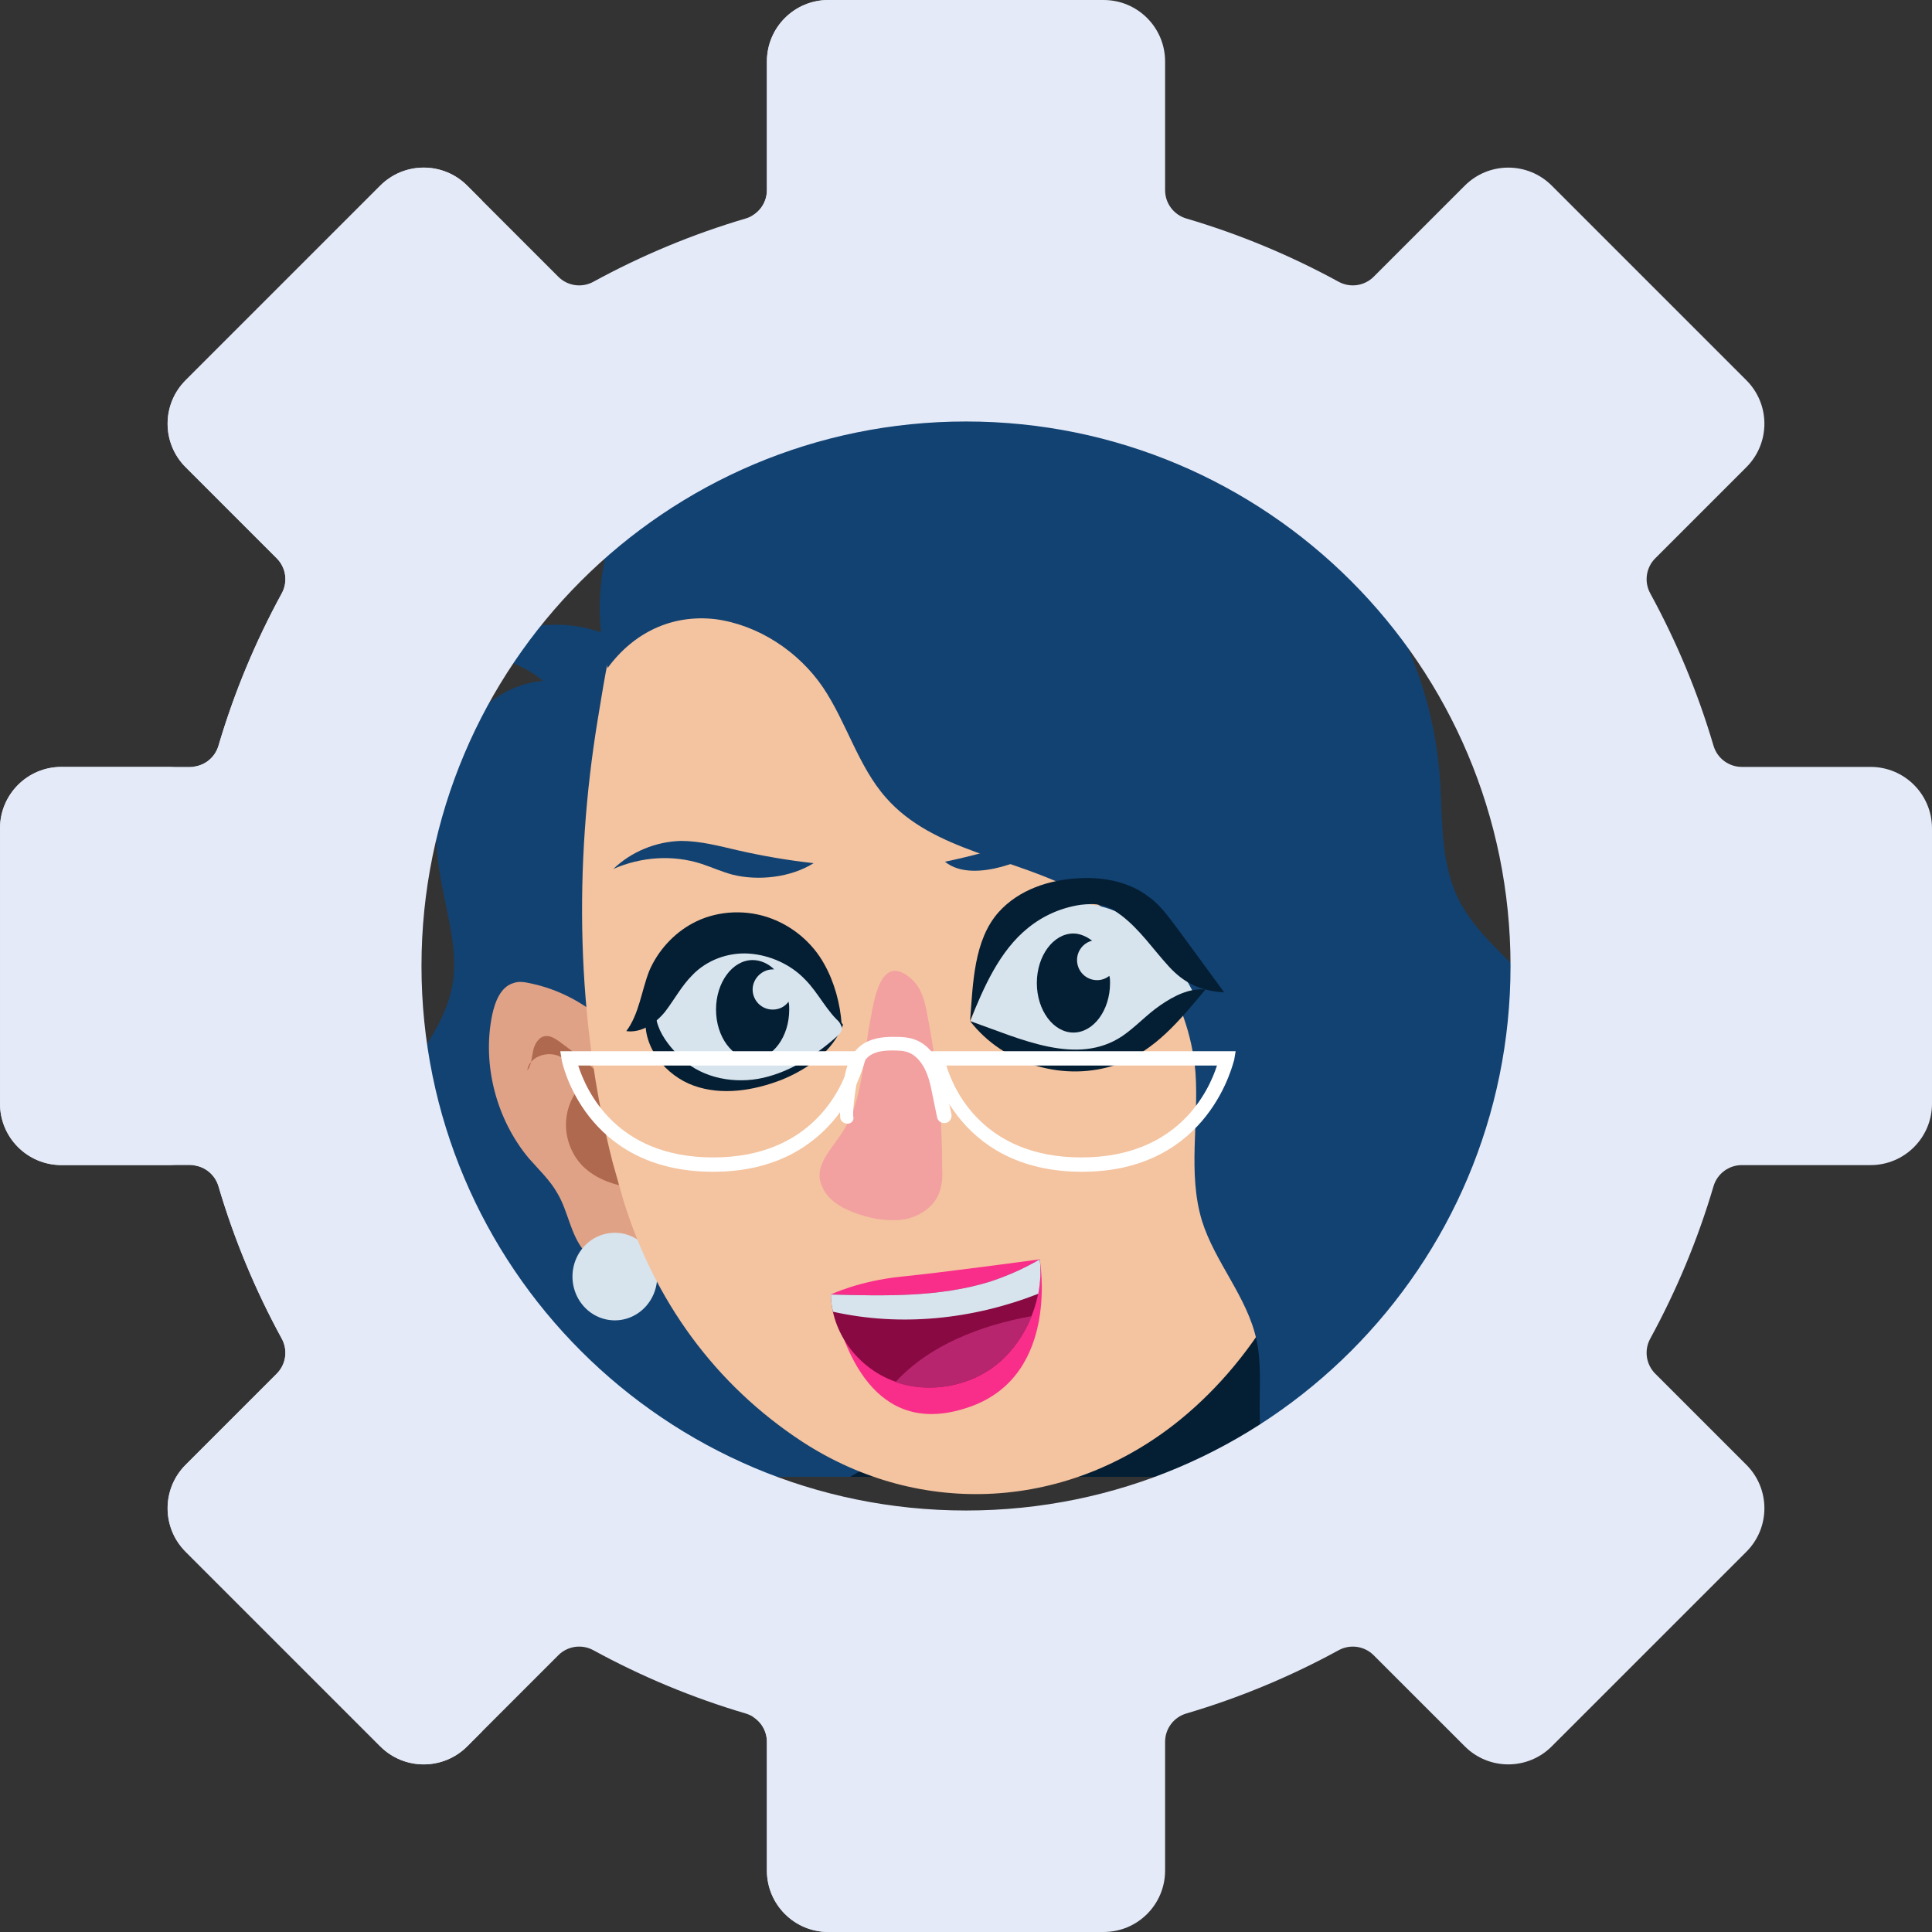 <?xml version="1.0" encoding="UTF-8" standalone="no"?>
<svg
   xmlns:dc="http://purl.org/dc/elements/1.1/"
   xmlns:cc="http://creativecommons.org/ns#"
   xmlns:rdf="http://www.w3.org/1999/02/22-rdf-syntax-ns#"
   xmlns:svg="http://www.w3.org/2000/svg"
   xmlns="http://www.w3.org/2000/svg"
   xmlns:sodipodi="http://sodipodi.sourceforge.net/DTD/sodipodi-0.dtd"
   xmlns:inkscape="http://www.inkscape.org/namespaces/inkscape"
   height="512.001pt"
   viewBox="0 0 512.001 512.001"
   width="512.001pt"
   version="1.1"
   id="svg40"
   sodipodi:docname="edit-profile2.svg"
   inkscape:version="0.92.3 (2405546, 2018-03-11)">
  <rect x="0" y="0" width="512.001" height="512.001" fill="#333333" stroke="none"/>
  <defs
     id="defs44" />
  <sodipodi:namedview
     pagecolor="#ffffff"
     bordercolor="#666666"
     borderopacity="1"
     objecttolerance="10"
     gridtolerance="10"
     guidetolerance="10"
     inkscape:pageopacity="0"
     inkscape:pageshadow="2"
     inkscape:window-width="1680"
     inkscape:window-height="987"
     id="namedview42"
     showgrid="false"
     inkscape:zoom="0.34570247"
     inkscape:cx="341.33398"
     inkscape:cy="341.33398"
     inkscape:window-x="1672"
     inkscape:window-y="-8"
     inkscape:window-maximized="1"
     inkscape:current-layer="svg40" />
  <g
     fill="#d8dce5"
     id="g38">
    <path
       d="m73.34 147.961c2.457 2.457 2.996 6.234 1.328 9.289-6.941 12.707-12.598 26.219-16.766 40.367-.98 3.332-4.031 5.621-7.504 5.621h30.906c3.473 0 6.523-2.289 7.504-5.621 4.168-14.148 9.824-27.66 16.766-40.367 1.668-3.051 1.129-6.832-1.328-9.289l-24.152-24.156c-6.359-6.359-6.359-16.668 0-23.031l47.648-47.648-3.938-3.938c-6.359-6.359-16.668-6.359-23.031 0l-51.586 51.586c-6.363 6.363-6.363 16.672 0 23.031zm0 0"
       id="path28" />
    <path
       d="m30.906 292.48v-72.961c0-8.992 7.293-16.281 16.285-16.281h-30.906c-8.996 0-16.285 7.289-16.285 16.281v72.961c0 8.992 7.289 16.281 16.285 16.281h30.906c-8.992 0-16.285-7.289-16.285-16.281zm0 0"
       id="path30" />
    <path
       d="m80.094 411.227c-6.359-6.363-6.359-16.672 0-23.031l24.152-24.156c2.457-2.457 2.996-6.238 1.328-9.289-6.941-12.707-12.598-26.219-16.766-40.367-.98-3.332-4.031-5.621-7.504-5.621h-30.906c3.469 0 6.523 2.289 7.504 5.621 4.168 14.148 9.824 27.66 16.766 40.367 1.668 3.051 1.129 6.832-1.328 9.289l-24.152 24.156c-6.363 6.359-6.363 16.668 0 23.031l51.586 51.586c6.363 6.359 16.672 6.359 23.031 0l3.938-3.941zm0 0"
       id="path32" />
    <path
       d="m219.52 0c-8.992 0-16.281 7.289-16.281 16.285v34.113c0 3.004-1.719 5.688-4.336 6.992 3.785-1.457 15.516-5.617 28.848-6.719 3.621-.301 6.395-3.348 6.395-6.977v-27.41c0-8.996 7.289-16.285 16.285-16.285zm0 0"
       id="path34" />
    <path
       d="m234.145 495.715v-24.996c0-4.922-3.734-9.066-8.633-9.52-12.855-1.199-22.422-4.75-26.164-6.328 2.359 1.379 3.887 3.906 3.887 6.73v34.113c0 8.992 7.293 16.285 16.289 16.285h30.906c-8.996 0-16.285-7.289-16.285-16.285zm0 0"
       id="path36" />
  </g>
  <g
     transform="matrix(1.902,0,0,1.902,596.582,-23.601)"
     id="g1112">
    <path
       d="m -179.095,218.176 h -72.1 c -6,-7.8 1,-22.3 -2,-31.7 -1.5,-4.7 -5.9,-8.2 -6.9,-13 -1.6,-8.3 7.4,-14.7 9.3,-23 1.2,-5 -0.5,-10.2 -1.4,-15.3 -1.1,-5.8 -1.2,-11.9 1.1,-17.4 2.3,-5.5 7.2,-10 13.1,-10.5 -2.9,-2.4 -6.7,-3.7 -10.5,-3.6 5.8,-4.7 14.4,-5.6 21,-2.1 13,6.8 21.2,20.9 25.4,34.9 4.2,14 5.4,28.8 8.9,43.1 2.9,12 7.8,27.8 14.1,38.6 z"
       id="XMLID_7_"
       inkscape:connector-curvature="0"
       style="fill:#124272" />
    <path
       d="m -222.095,187.276 c -2.8,2.6 -7.7,2.3 -10.2,-0.6 -1.9,-2.3 -2.2,-5.5 -3.7,-8 -1,-1.8 -2.6,-3.3 -4,-4.9 -4.5,-5.4 -6.5,-13 -5.1,-19.9 0.4,-1.9 1.2,-4 3,-4.5 0.8,-0.3 1.7,-0.1 2.6,0.1 3.6,0.8 6.9,2.5 9.7,4.9 3.4,10.6 3.2,22.5 7.7,32.9 z"
       id="XMLID_8_"
       inkscape:connector-curvature="0"
       style="fill:#e0a286" />
    <path
       id="XMLID_10_"
       d="m -222.095,190.276 a 5.9,6.1 0 0 1 -5.9,6.1 5.9,6.1 0 0 1 -5.9,-6.1 5.9,6.1 0 0 1 5.9,-6.1 5.9,6.1 0 0 1 5.9,6.1 z"
       inkscape:connector-curvature="0"
       style="fill:#d7e4ed" />
    <path
       d="m -235.795,157.476 c -0.6,-0.4 -1.2,-0.8 -1.9,-0.7 -0.9,0.1 -1.5,1.1 -1.7,2.1 -0.2,0.9 -0.2,1.9 -0.8,2.7 0.2,-1.8 2.5,-2.7 4.2,-2.1 1.7,0.6 2.8,2.2 3.7,3.8 -1.7,1.6 -2.6,3.9 -2.5,6.2 0.1,2.3 1.2,4.6 3,6 2.2,1.8 5.1,2.3 7.8,2.8 -1.8,-0.3 -2.2,-10.6 -3,-12.2 -1.7,-3.3 -5.8,-6.4 -8.8,-8.6 z"
       id="XMLID_9_"
       inkscape:connector-curvature="0"
       style="fill:#af694e" />
    <path
       id="XMLID_17_"
       d="m -124.195,218.176 h -71 l 63.5,-37.8 z"
       inkscape:connector-curvature="0"
       style="fill:#041e33" />
    <path
       d="m -228.295,174.376 c 0.5,1.8 1,3.5 1.5,5.3 4.3,13.9 12.7,25.6 24.9,33.6 16.6,10.8 37.2,9.5 52.6,-3 11.2,-9.1 18.2,-22.5 21.3,-36.5 3.1,-14 2.6,-28.6 0.6,-42.9 -1.5,-10.5 -3.8,-20.9 -8.7,-30.3 -3.6,-6.8 -8.7,-13.2 -15.7,-16.5 -4.6,-2.2 -9.7,-3 -14.8,-3.7 -10.3,-1.5 -20.8,-3 -31.2,-1.7 -8.6,1.1 -16.7,4.3 -23.2,10.1 -7,6.2 -7.9,15.2 -9.4,24 -3.3,20.1 -3,41.7 2.1,61.6 z"
       id="XMLID_4_"
       inkscape:connector-curvature="0"
       style="fill:#f4c39f" />
    <path
       d="m -87.995,218.176 h -47.9 c -3.8,-5.4 -1.3,-12.8 -2.7,-19.1 -1.3,-6 -5.8,-10.8 -7.6,-16.6 -2,-6.6 -0.4,-13.8 -0.9,-20.7 -0.9,-10.4 -7.2,-20.1 -16.4,-25.1 -8.8,-4.8 -20.1,-5.6 -26.7,-13.1 -3.9,-4.4 -5.5,-10.5 -8.8,-15.4 -3.4,-5 -9,-8.7 -15,-9.5 -6.1,-0.7 -11.4,1.9 -15,6.8 -4.4,-16.1 4.8,-34.4 20.3,-40.7 -5.6,3 -10.1,7.9 -12.5,13.8 16.3,-19.1 45.9,-18.7 67.5,-10 22.2,8.9 39.2,28.5 40.7,52.9 0.3,5.3 0.1,10.8 2.3,15.7 2.9,6.3 9.4,10.2 13.4,15.9 4.4,6.3 5.6,14.8 2.9,22 -2.1,5.6 -6.3,11 -5.4,16.9 0.8,5.3 5.5,9 8.7,13.4 2.9,3.8 2.7,7.8 3.1,12.8 z"
       id="XMLID_6_"
       inkscape:connector-curvature="0"
       style="fill:#124272" />
    <path
       d="m -196.195,155.176 c -1.4,3.7 -4.9,6.2 -8.6,7.7 -3.9,1.5 -8.3,2.2 -12.2,0.8 -3.9,-1.4 -7.1,-5.3 -6.7,-9.5 0.2,-2.6 2.2,-4.4 4.6,-5.4 4.9,-2.1 10.7,-3.1 15.5,-0.9 3,1.5 5.1,4.7 7.4,7.3 z"
       id="XMLID_14_"
       inkscape:connector-curvature="0"
       style="fill:#041e33" />
    <path
       d="m -212.795,143.776 c 3.4,-0.7 7,0.7 9.7,2.9 2.7,2.2 4.6,5.2 6.4,8.2 0.2,0.3 0.4,0.7 0.3,1.1 -0.1,0.3 -0.3,0.5 -0.5,0.7 -3,2.7 -6.5,5 -10.4,5.9 -3.9,0.9 -8.4,0.1 -11.3,-2.6 -3,-2.8 -5.1,-6.3 -2.6,-9.8 2,-3 4.8,-5.7 8.4,-6.4 z"
       id="XMLID_11_"
       inkscape:connector-curvature="0"
       style="fill:#d7e4ed" />
    <path
       d="m -147.295,150.876 c -1.8,-3.5 -4,-6.9 -7.1,-9.3 -3.1,-2.4 -7.2,-3.8 -11,-3 -3.5,0.8 -6.5,3.3 -8.5,6.3 -2,3 -3.3,6.4 -4.5,9.8 4.4,4.7 10.7,7.4 17,6 5.3,-1.1 10.4,-5.6 14.1,-9.8 z"
       id="XMLID_15_"
       inkscape:connector-curvature="0"
       style="fill:#d7e4ed" />
    <path
       d="m -145.695,150.276 c -2.3,-0.2 -4.4,0.9 -6.3,2.2 -1.9,1.3 -3.4,3 -5.3,4.3 -6.3,4.2 -14.1,0.4 -21.2,-2.1 4.7,6.1 13.3,8.6 20.6,6 5.2,-1.9 8.6,-6.1 12.2,-10.4 z"
       id="XMLID_18_"
       inkscape:connector-curvature="0"
       style="fill:#041e33" />
    <path
       d="m -201.495,148.876 c -2,-2.1 -4.9,-3.4 -7.8,-3.6 -2.9,-0.2 -5.9,0.9 -7.9,3 -1.5,1.5 -2.5,3.4 -3.8,5.1 -1.3,1.6 -3.3,3 -5.4,2.7 1.8,-2.4 2.1,-5.6 3.2,-8.4 1.2,-2.8 3.4,-5.2 6,-6.6 3.1,-1.7 7,-2 10.4,-0.9 3.4,1.1 6.3,3.5 8,6.6 1.4,2.5 2.2,5.5 2.4,8.3 -2,-1.6 -3.2,-4.3 -5.1,-6.2 z"
       id="XMLID_13_"
       inkscape:connector-curvature="0"
       style="fill:#041e33" />
    <path
       d="m -143.095,150.676 c -2.1,-2.9 -4.2,-5.7 -6.3,-8.6 -1.3,-1.7 -2.5,-3.5 -4.2,-4.7 -2.7,-2.1 -6.3,-2.8 -9.7,-2.6 -4.2,0.2 -8.4,1.6 -11.2,4.7 -3.5,3.9 -3.6,10 -4,15.2 1.9,-4.7 4.1,-9.8 8.1,-13 2.1,-1.7 4.6,-2.8 7.3,-3.2 1,-0.1 2,-0.2 3,0.1 1,0.2 1.9,0.8 2.7,1.4 2.6,2 4.4,4.7 6.6,7.1 2.2,2.4 4.5,3.4 7.7,3.6 z"
       id="XMLID_16_"
       inkscape:connector-curvature="0"
       style="fill:#041e33" />
    <path
       d="m -200.295,132.676 c -3.6,-0.4 -7.1,-1 -10.6,-1.8 -2.6,-0.6 -5.2,-1.3 -7.9,-1.3 -3.5,0.1 -6.9,1.5 -9.4,3.9 3.9,-1.7 8.3,-2 12.3,-0.7 1.5,0.5 2.8,1.1 4.3,1.5 3.6,0.9 8.1,0.4 11.3,-1.6 z"
       id="XMLID_19_"
       inkscape:connector-curvature="0"
       style="fill:#124272" />
    <path
       d="m -170.795,129.276 c -3.6,1.4 -7.4,2.4 -11.2,3.2 2.1,1.7 5.3,1.4 7.9,0.7 4.2,-1.2 8.2,-3.2 11.8,-5.8 -2.6,0.2 -6.1,1 -8.5,1.9 z"
       id="XMLID_20_"
       inkscape:connector-curvature="0"
       style="fill:#124272" />
    <path
       d="m -195.595,168.976 c -1.6,3.2 -5,5.6 -3.5,8.8 1,2.3 3.6,3.4 6,4.1 1.8,0.5 3.8,0.7 5.6,0.4 1.9,-0.4 3.6,-1.5 4.5,-3.2 0.6,-1.3 0.7,-2.7 0.6,-4.1 0,-7.2 -0.7,-14.3 -2.1,-21.3 -0.3,-1.8 -0.8,-3.6 -2.1,-4.8 -4.4,-4 -5.3,3.1 -5.8,5.7 -0.9,4.5 -1,10.3 -3.2,14.4 z"
       id="XMLID_21_"
       inkscape:connector-curvature="0"
       style="fill:#f2a0a0" />
    <path
       d="m -197.895,192.776 c 0,0 3.9,-1.9 9.9,-2.5 6,-0.6 19.2,-2.4 19.2,-2.4 0,0 2.9,16 -9.6,20.5 -12.5,4.5 -17.5,-6.3 -19.5,-15.6 z"
       id="XMLID_25_"
       inkscape:connector-curvature="0"
       style="fill:#f92d8a" />
    <path
       d="m -168.795,187.876 c -2.2,1.3 -4.5,2.3 -6.9,3.1 -7.1,2.2 -14.7,2 -22.2,1.8 0.1,5.3 3.7,10.1 8.6,12 4.9,1.9 10.8,0.9 14.8,-2.5 4,-3.4 6.3,-9.2 5.7,-14.4 z"
       id="XMLID_22_"
       inkscape:connector-curvature="0"
       style="fill:#890943" />
    <path
       d="m -188.895,204.976 c 4.8,1.7 10.5,0.6 14.4,-2.7 2,-1.7 3.6,-4 4.6,-6.5 -7.1,1.3 -14.2,4 -19,9.2 z"
       id="XMLID_121_"
       inkscape:connector-curvature="0"
       style="fill:#b7256e" />
    <path
       d="m -168.995,192.676 c 0.3,-1.6 0.4,-3.2 0.2,-4.8 -2.2,1.3 -4.5,2.3 -6.9,3.1 -7.1,2.2 -14.7,2 -22.2,1.8 0,0.8 0.1,1.6 0.3,2.4 9.4,2.1 19.4,1.1 28.6,-2.5 z"
       id="XMLID_143_"
       inkscape:connector-curvature="0"
       style="fill:#d7e4ed" />
    <path
       d="m -205.995,153.076 c -1.6,0 -2.8,-1.3 -2.8,-2.8 0,-1.5 1.3,-2.8 2.8,-2.8 0.1,0 0.1,0 0.2,0 -0.8,-0.8 -1.9,-1.3 -3,-1.3 -2.8,0 -5.1,3.1 -5.1,6.9 0,3.8 2.3,6.9 5.1,6.9 2.8,0 5.1,-3.1 5.1,-6.9 0,-0.4 0,-0.7 -0.1,-1.1 -0.5,0.7 -1.3,1.1 -2.2,1.1 z"
       id="XMLID_83_"
       inkscape:connector-curvature="0"
       style="fill:#041e33" />
    <path
       d="m -160.795,148.976 c -1.6,0 -2.8,-1.3 -2.8,-2.8 0,-1.3 0.9,-2.4 2.1,-2.7 -0.8,-0.6 -1.7,-1 -2.6,-1 -2.8,0 -5.1,3.1 -5.1,6.9 0,3.8 2.3,6.9 5.1,6.9 2.8,0 5.1,-3.1 5.1,-6.9 0,-0.3 0,-0.7 -0.1,-1 -0.5,0.4 -1.1,0.6 -1.7,0.6 z"
       id="XMLID_112_"
       inkscape:connector-curvature="0"
       style="fill:#041e33" />
    <g
       transform="translate(-750.995,-41.124)"
       id="XMLID_84_">
      <g
         id="XMLID_346_">
        <g
           id="XMLID_350_">
          <g
             id="XMLID_357_">
            <g
               id="XMLID_358_">
              <g
                 id="XMLID_359_">
                <path
                   d="m 536.7,216.8 c -18,0 -21.1,-15.4 -21.1,-15.6 l -0.2,-1.2 h 42.7 l -0.2,1.2 c -0.1,0.1 -3.3,15.6 -21.2,15.6 z M 517.9,202 c 1.1,3.4 5.2,12.8 18.8,12.8 13.6,0 17.8,-9.4 18.9,-12.8 z"
                   id="XMLID_360_"
                   inkscape:connector-curvature="0"
                   style="fill:#ffffff" />
              </g>
            </g>
          </g>
          <g
             id="XMLID_351_">
            <g
               id="XMLID_352_">
              <g
                 id="XMLID_353_">
                <path
                   d="m 588.1,216.8 c -18,0 -21.1,-15.4 -21.1,-15.6 l -0.2,-1.2 h 42.7 l -0.2,1.2 c -0.1,0.1 -3.3,15.6 -21.2,15.6 z M 569.2,202 c 1,3.4 5.2,12.8 18.8,12.8 13.6,0 17.8,-9.4 18.9,-12.8 z"
                   id="XMLID_354_"
                   inkscape:connector-curvature="0"
                   style="fill:#ffffff" />
              </g>
            </g>
          </g>
        </g>
        <g
           id="XMLID_347_">
          <g
             id="XMLID_348_">
            <path
               d="m 555.4,210.1 c -0.5,0 -1,-0.4 -1,-0.9 -0.1,-1.5 0.1,-3 0.4,-4.4 0.3,-2.1 0.8,-4.3 2.5,-5.6 1.3,-1 3,-1.2 4.4,-1.2 1.1,0 2.3,0 3.4,0.5 1.6,0.7 2.5,2.1 3,3.1 0.6,1.2 0.8,2.5 1.1,3.8 l 0.7,3.4 c 0.1,0.5 -0.2,1.1 -0.8,1.2 -0.5,0.1 -1.1,-0.2 -1.2,-0.8 l -0.7,-3.4 c -0.2,-1.1 -0.5,-2.3 -1,-3.3 -0.5,-1 -1.2,-1.8 -2,-2.2 -0.8,-0.4 -1.7,-0.4 -2.6,-0.4 -1,0 -2.3,0.1 -3.2,0.8 -1.1,0.9 -1.5,2.5 -1.8,4.3 -0.2,1.3 -0.4,2.7 -0.4,4 0.2,0.6 -0.2,1.1 -0.8,1.1 0,0 0,0 0,0 z"
               id="XMLID_349_"
               inkscape:connector-curvature="0"
               style="fill:#ffffff" />
          </g>
        </g>
      </g>
    </g>
  </g>
  <path
     d="m495.715 203.238h-34.113c-3.473 0-6.523-2.289-7.504-5.621-4.168-14.148-9.824-27.66-16.766-40.371-1.668-3.051-1.129-6.832 1.328-9.289l24.152-24.152c6.363-6.359 6.363-16.668 0-23.031l-51.586-51.586c-6.363-6.359-16.672-6.359-23.031 0l-24.156 24.152c-2.457 2.457-6.238 2.996-9.289 1.328-12.711-6.941-26.219-12.598-40.367-16.766-3.332-.98-5.621-4.031-5.621-7.504v-34.113c0-8.996-7.289-16.285-16.285-16.285h-72.957c-8.992 0-16.285 7.289-16.285 16.285v34.113c0 3.473-2.285 6.523-5.617 7.504-14.152 4.172-27.66 9.824-40.371 16.77-3.051 1.664-6.832 1.129-9.289-1.332l-24.152-24.152c-6.359-6.359-16.668-6.359-23.031 0l-51.586 51.586c-6.363 6.363-6.363 16.672 0 23.031l24.152 24.156c2.457 2.457 2.996 6.234 1.328 9.289-6.941 12.707-12.598 26.219-16.766 40.367-.98 3.332-4.031 5.621-7.504 5.621h-34.113c-8.996 0-16.285 7.289-16.285 16.281v72.961c0 8.992 7.289 16.281 16.285 16.281h34.113c3.469 0 6.523 2.289 7.504 5.621 4.168 14.148 9.824 27.66 16.766 40.367 1.668 3.051 1.129 6.832-1.328 9.289l-24.152 24.156c-6.363 6.359-6.363 16.668 0 23.031l51.586 51.586c6.363 6.359 16.672 6.359 23.031 0l24.152-24.152c2.457-2.461 6.238-2.996 9.289-1.332 12.711 6.945 26.219 12.598 40.371 16.77 3.332.98 5.617 4.031 5.617 7.504v34.113c0 8.996 7.293 16.285 16.289 16.285h72.953c8.996 0 16.285-7.289 16.285-16.285v-34.113c0-3.473 2.289-6.523 5.621-7.504 14.148-4.168 27.656-9.824 40.367-16.766 3.051-1.668 6.832-1.129 9.289 1.328l24.156 24.152c6.359 6.359 16.668 6.363 23.027 0l51.59-51.586c6.363-6.363 6.363-16.672 0-23.031l-24.152-24.152c-2.461-2.461-2.996-6.238-1.328-9.289 6.941-12.711 12.594-26.223 16.766-40.371.98-3.332 4.031-5.617 7.504-5.617h34.117c8.992 0 16.281-7.293 16.281-16.285v-72.957c0-8.996-7.289-16.285-16.285-16.285zm-239.715 197.062c-79.695 0-144.301-64.605-144.301-144.301s64.605-144.301 144.301-144.301 144.305 64.605 144.305 144.301-64.609 144.301-144.305 144.301zm0 0"
     fill="#e4eaf8"
     id="path26" />
</svg>
